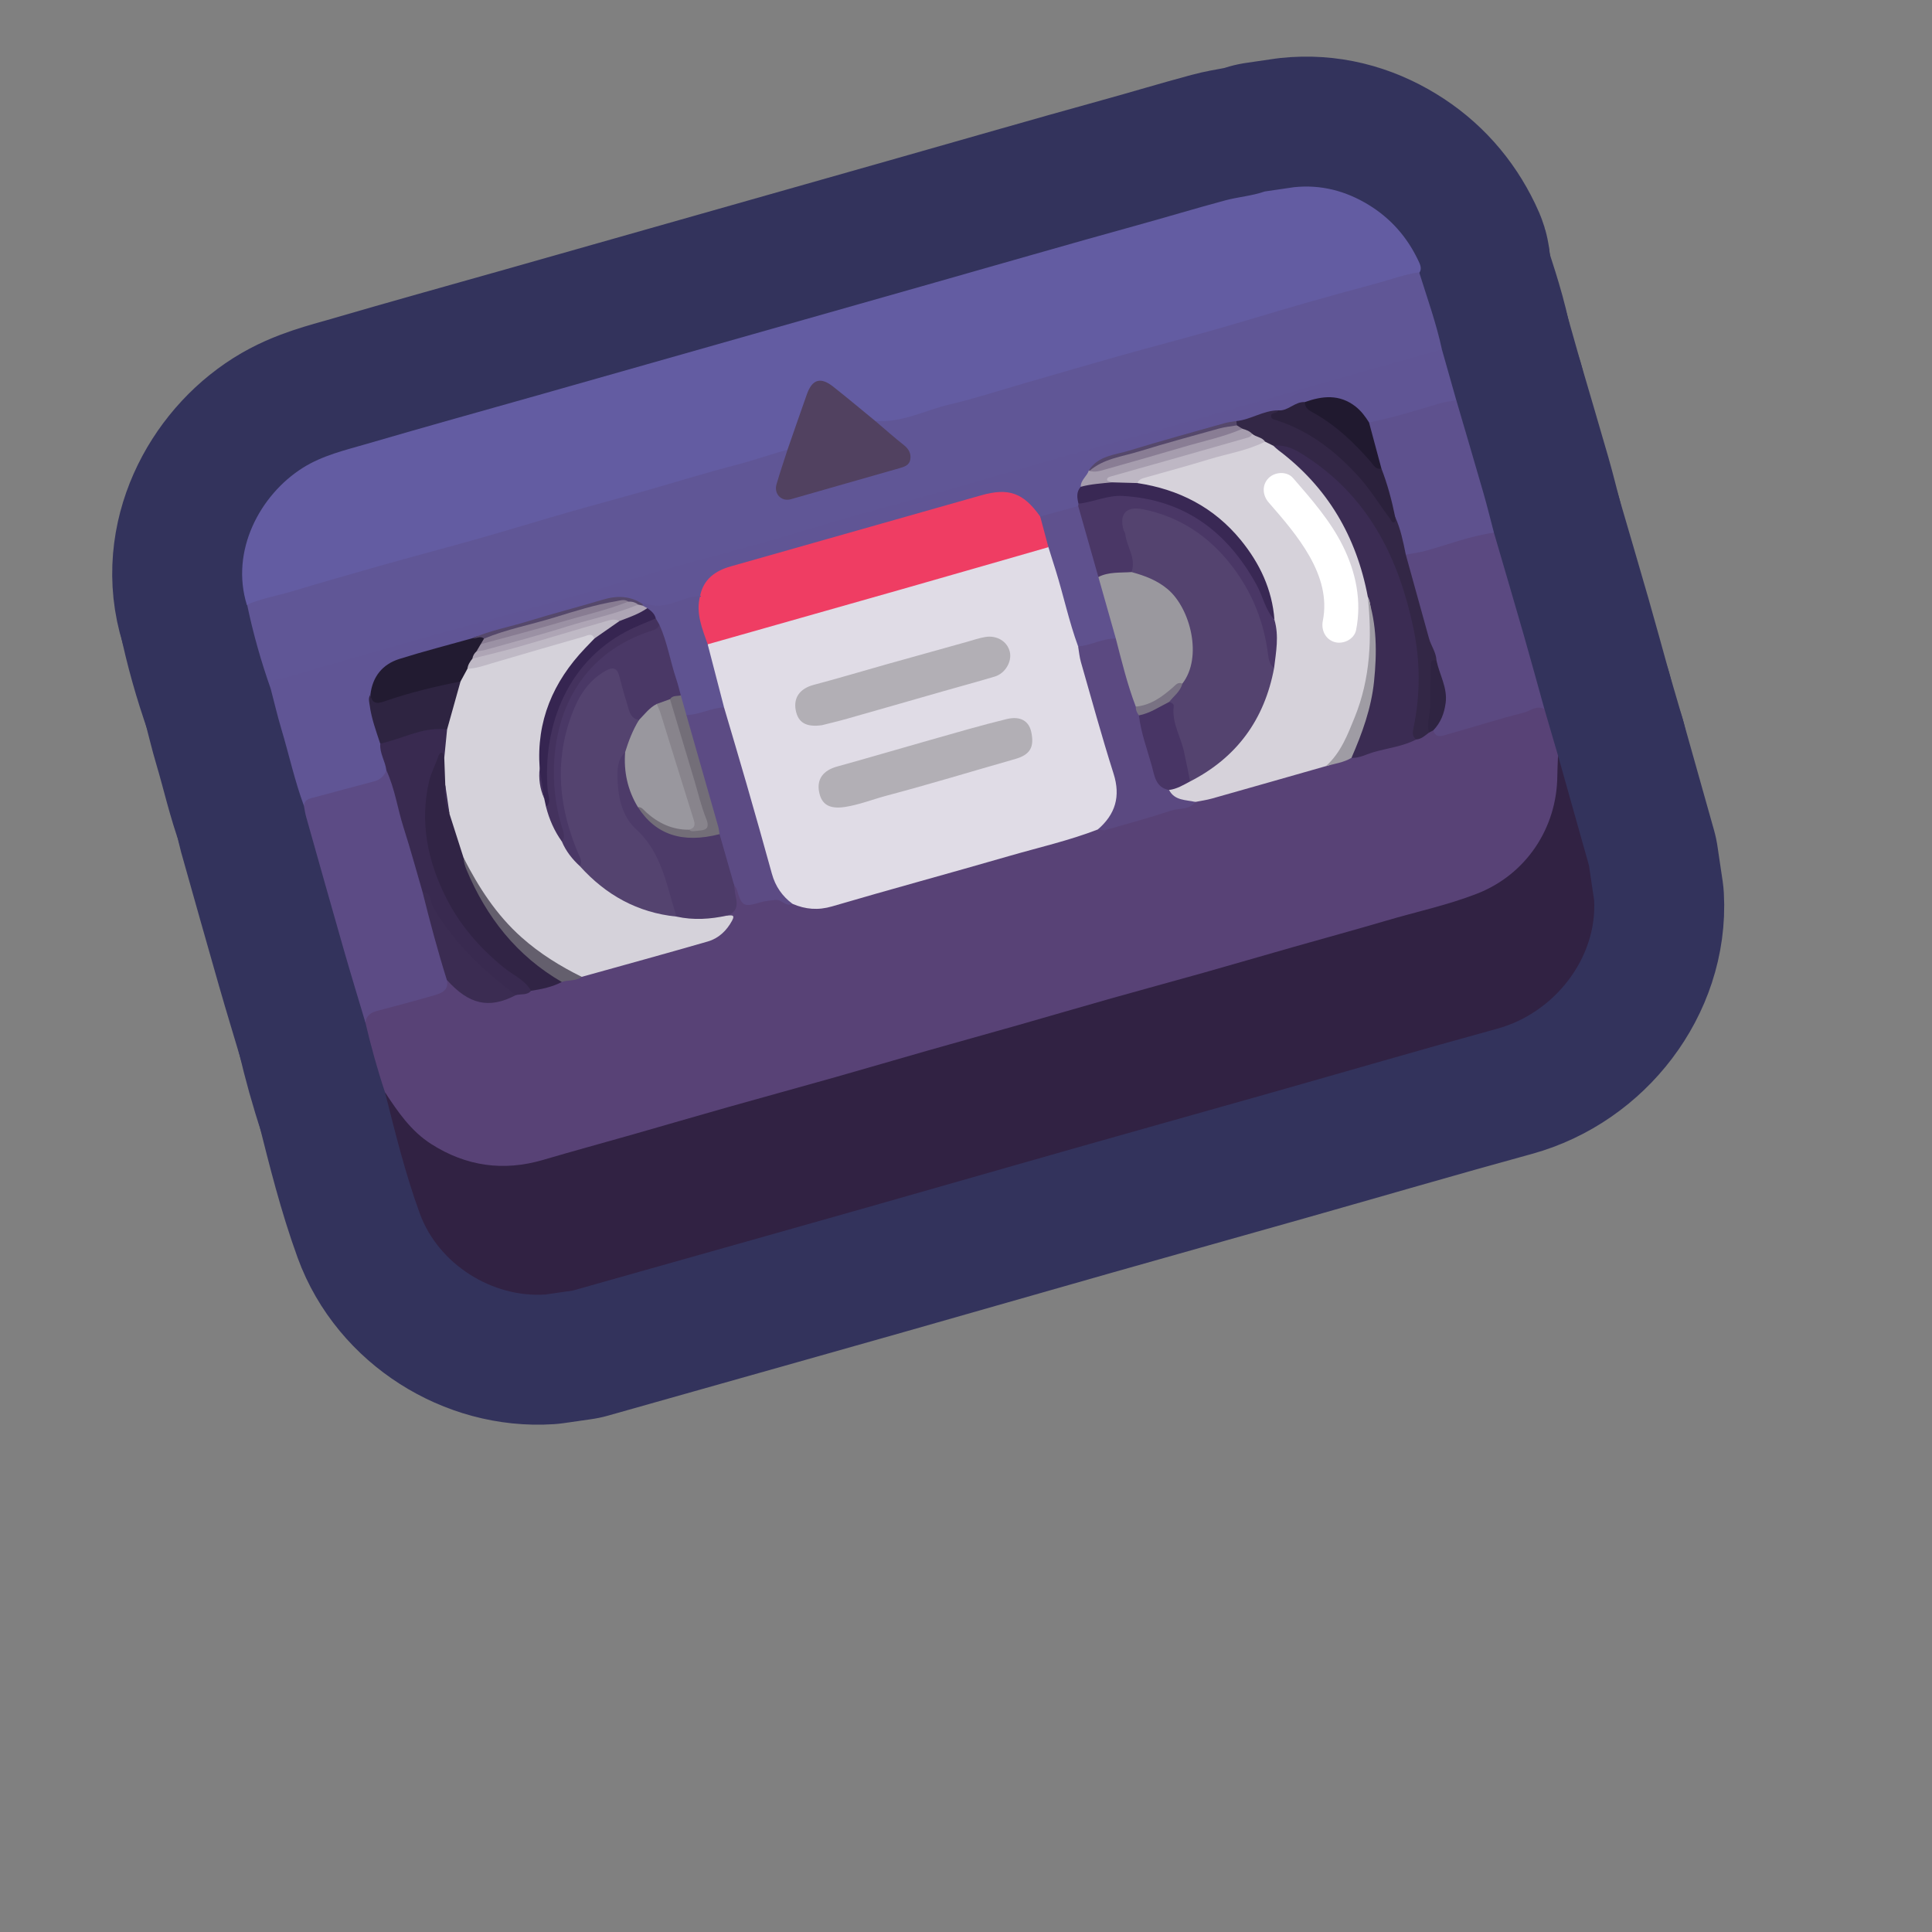 <?xml version="1.0" encoding="UTF-8"?>
<svg id="Pattern" xmlns="http://www.w3.org/2000/svg" width="280" height="280" xmlns:xlink="http://www.w3.org/1999/xlink" viewBox="0 0 280 280">
  <rect x="0" y="0" width="280" height="280" fill="#808080" stroke="none"/>
  <a xlink:href="https://www.notion.so/dmmnotes/episodes-7571d38f85a845d7a80f2c875956a86e?pvs=4">
    <g>
      <g>
        <path d="M183.295,27.751l4.24-.62c3.901-.411,7.488.526,10.809,2.553,3.179,1.94,5.548,4.621,7.155,7.971.324.676.737,1.409-.012,2.108-4.934,1.681-9.998,2.913-14.999,4.361-10.112,2.929-20.251,5.766-30.377,8.646-9.915,2.82-19.841,5.603-29.748,8.453-1.016.292-2.05.35-3.092.165-2.241-.571-3.611-2.415-5.262-3.786-3.337-2.77-3.91-2.7-5.261,1.391-.55,1.665-1.08,3.337-1.645,4.997-.233.683-.487,1.351-1.234,1.655-5.089,1.953-10.397,3.165-15.621,4.657-19.953,5.699-39.918,11.356-59.883,17.011-.836.237-1.678.544-2.58.385-2.453-7.866,1.915-15.991,8.081-19.885,2.891-1.826,6.154-2.567,9.366-3.505,8.429-2.461,16.89-4.811,25.338-7.2,10.191-2.882,20.376-5.788,30.565-8.677,8.342-2.365,16.681-4.741,25.024-7.102,10.242-2.899,20.464-5.872,30.725-8.705,4.23-1.168,8.432-2.439,12.67-3.579,1.896-.51,3.875-.644,5.738-1.293Z" fill="none" stroke="#33335c" stroke-linecap="round" stroke-linejoin="round" stroke-width="37.66"/>
        <path d="M205.678,39.469c1.159,3.709,2.477,7.37,3.296,11.179-.594.736-1.463.927-2.308,1.168-12.935,3.682-25.878,7.339-38.814,11.019-24.711,7.029-49.428,14.032-74.139,21.06-17.372,4.941-34.742,9.888-52.133,14.763-.866.243-1.6.703-2.346,1.163-1.409-3.988-2.557-8.05-3.42-12.192,2.106-.917,4.376-1.283,6.56-1.941,4.481-1.35,8.982-2.637,13.487-3.907,4.508-1.27,9.039-2.458,13.543-3.738,4.345-1.235,8.664-2.562,13.005-3.809,3.559-1.022,7.14-1.97,10.702-2.982,4.555-1.294,9.077-2.711,13.66-3.893,2.485-.641,4.889-1.519,7.362-2.178.523.51.15,1.024-.022,1.512-.345.98-.701,1.959-.978,2.959-.481,1.733.154,2.383,1.894,2.064,2.266-.417,4.422-1.23,6.636-1.83,2.582-.7,5.164-1.414,7.735-2.159.755-.219,1.722-.316,1.942-1.288.237-1.05-.646-1.51-1.286-2.097-1.139-1.045-2.661-1.729-3.214-3.339,3.835.316,7.201-1.541,10.781-2.383,3.756-.884,7.436-2.094,11.149-3.163,4.549-1.31,9.092-2.645,13.649-3.927,4.508-1.267,9.04-2.448,13.545-3.728,4.344-1.234,8.66-2.57,13.001-3.817,3.559-1.023,7.131-1.998,10.706-2.961,1.998-.538,3.941-1.287,6.009-1.554Z" fill="none" stroke="#33335c" stroke-linecap="round" stroke-linejoin="round" stroke-width="37.66"/>
        <path d="M126.837,61.001c1.375,1.167,2.722,2.371,4.138,3.487.725.571,1.102,1.239.948,2.117-.143.815-.823,1.039-1.555,1.246-5.25,1.481-10.485,3.011-15.734,4.497-1.39.393-2.503-.766-2.092-2.176.488-1.676,1.056-3.328,1.589-4.991.933-2.676,1.856-5.357,2.803-8.028.778-2.195,1.986-2.563,3.822-1.113,2.053,1.621,4.056,3.305,6.08,4.962Z" fill="none" stroke="#33335c" stroke-linecap="round" stroke-linejoin="round" stroke-width="37.66"/>
        <path d="M223.831,102.77c.655,2.241,1.311,4.481,1.966,6.722.805,3.916.176,7.632-1.573,11.188-2.759,5.607-7.391,8.774-13.297,10.419-12.638,3.52-25.241,7.164-37.866,10.729-15.106,4.266-30.204,8.56-45.304,12.848-13.886,3.944-27.775,7.88-41.659,11.834-3.689,1.051-7.317,2.355-11.16,2.829-7.131.88-14.785-2.928-18.276-9.103-.353-.625-.502-1.321-.863-1.931-1.116-3.336-2.047-6.725-2.852-10.148-.409-1.478.739-1.772,1.689-2.069,2.455-.768,4.93-1.478,7.421-2.121,1.123-.29,2.052-.738,2.537-1.851.413-.368.749-.075.975.203,2.59,3.196,5.833,2.607,9.151,1.607.748-.265,1.546-.362,2.278-.685,1.479-.387,2.964-.754,4.396-1.301.924-.37,1.959-.304,2.865-.744,5.372-1.549,10.752-3.071,16.141-4.558,1.482-.409,2.966-.869,4.118-1.965.542-.516,1.217-1.035.753-1.962,1.399-1.228.606-2.975,1.048-4.43.829-.179.834.551,1.01.991.491,1.229,1.255,1.742,2.544,1.164,1.729-.775,3.4-.169,5.084.201,2.447,1.021,4.815.46,7.226-.239,12.272-3.557,24.598-6.926,36.855-10.536,3.621-.519,7.029-1.847,10.534-2.805,1.243-.34,2.6-.372,3.687-1.204,6.22-1.743,12.425-3.538,18.662-5.221,1.379-.222,2.66-.784,3.994-1.164,2.965-.935,5.993-1.642,8.979-2.497.724-.278,1.386-.678,2.044-1.084.329-.164.665-.274,1.03-.113.746.415,1.48.199,2.23-.01,3.909-1.087,7.808-2.209,11.72-3.288.67-.185,1.388-.532,1.915.291Z" fill="none" stroke="#33335c" stroke-linecap="round" stroke-linejoin="round" stroke-width="37.66"/>
        <path d="M55.799,158.307c1.869,2.837,3.769,5.637,6.725,7.513,5.059,3.21,10.434,3.97,16.189,2.28,4.344-1.276,8.714-2.463,13.068-3.705,4.562-1.301,9.115-2.637,13.68-3.927,5.197-1.469,10.408-2.889,15.605-4.359,4.46-1.262,8.906-2.576,13.364-3.845,4.355-1.24,8.72-2.443,13.075-3.682,4.511-1.283,9.01-2.608,13.523-3.883,4.463-1.261,8.941-2.466,13.404-3.724,4.304-1.214,8.596-2.471,12.898-3.696,4.512-1.285,9.04-2.511,13.538-3.84,4.392-1.298,8.896-2.25,13.17-3.912,7.1-2.76,11.6-9.471,11.661-17.102.008-.977.065-1.954.099-2.932,1.495,5.31,2.991,10.62,4.486,15.93.249,1.677.498,3.354.747,5.03.465,8.328-5.682,16.34-14.025,18.629-11.046,3.03-22.042,6.244-33.063,9.366-9.334,2.644-18.676,5.258-28.009,7.908-10.07,2.859-20.13,5.755-30.2,8.615-10.07,2.86-20.148,5.694-30.222,8.539-4.166,1.177-8.332,2.354-12.497,3.53-1.322.19-2.645.38-3.967.57-7.666.518-15.527-4.361-18.22-11.775-2.074-5.709-3.543-11.629-5.028-17.528Z" fill="none" stroke="#33335c" stroke-linecap="round" stroke-linejoin="round" stroke-width="37.66"/>
        <path d="M39.233,99.82c-.174-1.704,1.394-1.381,2.167-1.612,7.149-2.136,14.332-4.157,21.516-6.175,6.084-1.708,12.191-3.336,18.272-5.058,5.187-1.469,10.342-3.053,15.527-4.527,4.507-1.281,9.048-2.445,13.556-3.723,4.296-1.218,8.56-2.547,12.855-3.769,4.506-1.283,9.04-2.472,13.547-3.751,5.187-1.472,10.354-3.012,15.538-4.494,3.615-1.033,7.245-2.011,10.865-3.025,3.515-.984,7.028-1.978,10.539-2.976,3.719-1.058,7.435-2.125,11.152-3.191,4.502-1.291,9-2.594,13.505-3.875,3.563-1.013,7.134-1.999,10.701-2.997.695,2.451,1.389,4.902,2.084,7.353-1.294,1.035-2.933,1.132-4.433,1.557-2.571.729-5.08,1.739-7.782,1.948-.527-.038-.898-.342-1.207-.739-2.145-2.767-4.849-3.462-8.089-2.195-.15.059-.317.072-.476.107-1.303.332-2.434,1.2-3.831,1.239-2.093.1-3.891,1.347-5.961,1.532-3.872.882-7.651,2.102-11.476,3.155-1.94.534-3.858,1.161-5.808,1.644-1.365.338-2.568.869-3.601,1.801-.61.849-1.207,1.706-1.52,2.723-.408.756-.206,1.606-.367,2.403-.062.175-.167.315-.314.427-1.694.786-3.46,1.306-5.325,1.475-.638-.155-.976-.673-1.36-1.134-1.425-1.709-3.247-2.372-5.426-1.999-3.197.547-6.245,1.66-9.364,2.507-9.571,2.6-19.049,5.527-28.639,8.059-2.158.57-3.457,1.995-4.369,3.905-2.819,1.048-5.583,2.485-8.736,1.296-2.173-.903-4.288-.783-6.549-.083-5.894,1.824-11.863,3.404-17.775,5.17-3.131,1.155-6.388,1.899-9.6,2.765-2.846.767-4.372,2.494-4.99,5.233-.272,1.848.524,3.502.945,5.222.141.578.403,1.121.506,1.712.11,1.324.832,2.526.786,3.882-.296,1.388-1.362,1.833-2.571,2.191-3.236.959-6.572,1.598-9.682,2.97-1.336-3.63-2.158-7.412-3.264-11.109-.577-1.929-1.034-3.894-1.545-5.843Z" fill="none" stroke="#33335c" stroke-linecap="round" stroke-linejoin="round" stroke-width="37.66"/>
        <path d="M44.043,116.772c.118-1.011.991-1.066,1.687-1.258,2.833-.784,5.683-1.509,8.519-2.281.837-.228,1.445-.764,1.744-1.605,1.061.208,1.05,1.195,1.23,1.907,1.19,4.706,2.739,9.31,3.925,14.015.134.53.341,1.036.467,1.568.948,3.629,2.056,7.215,2.986,10.849.17.663.573,1.328.157,2.043.345,1.489-.733,1.919-1.781,2.224-2.748.801-5.517,1.531-8.285,2.261-.91.24-1.58.671-1.745,1.663-1.028-3.453-2.084-6.898-3.077-10.36-1.855-6.467-3.676-12.944-5.502-19.42-.148-.524-.219-1.07-.326-1.606Z" fill="none" stroke="#33335c" stroke-linecap="round" stroke-linejoin="round" stroke-width="37.66"/>
        <path d="M223.831,102.77c-1.106-.615-2.02.255-2.962.497-3.731.956-7.408,2.122-11.116,3.172-.748.212-1.651.621-2.031-.589,1.966-3.34,1.372-6.694.059-10.053-.079-.203.02.053-.035-.161-1.554-4.358-2.614-8.862-3.946-13.284-.196-.652-.527-1.34-.163-2.058,3.25-1.306,6.697-1.957,10.018-3.029.929-.3,1.891-.627,2.856-.069,1.444,4.947,2.904,9.889,4.326,14.843,1.024,3.569,1.997,7.153,2.993,10.731Z" fill="none" stroke="#33335c" stroke-linecap="round" stroke-linejoin="round" stroke-width="37.66"/>
        <path d="M216.512,77.197c-3.404.474-6.605,1.722-9.893,2.629-.957.264-1.918.378-2.879.555-1.103-1.036-.926-2.555-1.421-3.821-.191-.488-.183-1.052-.446-1.532-.699-2.356-1.28-4.747-2.071-7.077-.79-1.686-.893-3.562-1.469-5.308-.153-.464-.187-.959.079-1.418,3.474-.687,6.847-1.745,10.233-2.76.781-.234,1.608-.314,2.413-.465,1.318,4.5,2.651,8.995,3.947,13.502.543,1.887,1.008,3.796,1.508,5.695Z" fill="none" stroke="#33335c" stroke-linecap="round" stroke-linejoin="round" stroke-width="37.66"/>
        <path d="M159.107,120.212c-4.197,1.626-8.587,2.612-12.896,3.861-8.525,2.471-17.095,4.786-25.611,7.286-2.038.598-3.867.437-5.736-.363-1.704-.404-2.502-1.695-3.01-3.194-1.285-3.789-2.243-7.676-3.365-11.515-1.337-4.573-2.651-9.152-3.942-13.739-.549-2.348-1.335-4.629-1.945-6.959-.181-.692-.407-1.37-.158-2.091.702-1.1,1.934-1.184,3.011-1.482,7.023-1.94,14.01-4.007,21.031-5.947,8.025-2.218,15.983-4.675,24.04-6.779.423-.11.843-.25,1.292-.198,1.224.522,1.2,1.761,1.485,2.76,1.112,3.897,2.15,7.815,3.305,11.7,1.736,6.5,3.659,12.948,5.457,19.431.823,2.968-.448,6.066-2.959,7.227Z" fill="none" stroke="#33335c" stroke-linecap="round" stroke-linejoin="round" stroke-width="37.66"/>
        <path d="M192.159,111.034c-5.505,1.569-11.008,3.145-16.517,4.698-.785.221-1.601.329-2.403.49-2.066.412-3.597-.292-4.002-1.839.872-.713,1.995-.914,2.957-1.441,6.823-3.42,10.785-8.941,12.062-16.432.211-2.149.584-4.295.033-6.446-.725-9.203-8.042-17.273-17.628-19.279-.702-.147-1.583-.024-1.936-.937.349-1.065,1.336-1.231,2.203-1.468,5.367-1.462,10.726-2.949,16.058-4.535.677-.11,1.275.115,1.848.441,7.536,5.578,12.11,13.003,13.83,22.206.913,7.948-.11,15.525-4.301,22.499-.54.898-1.058,1.805-2.204,2.042Z" fill="none" stroke="#33335c" stroke-linecap="round" stroke-linejoin="round" stroke-width="37.66"/>
        <path d="M105.375,132.688c.48.016,1.26-.253.721.744-.786,1.454-1.948,2.562-3.516,3.015-6.076,1.756-12.177,3.425-18.269,5.126-2.084-.142-3.65-1.442-5.257-2.518-4.925-3.296-8.703-7.641-11.313-12.979-.313-.64-.646-1.27-.999-1.891-.799-2.049-1.645-4.081-2.001-6.271-.176-1.334-.373-2.664-.588-3.992-.207-1.306-.441-2.611-.161-3.936.254-1.368.145-2.779.458-4.142.496-2.457.964-4.922,1.993-7.234.381-.798.585-1.731,1.564-2.081,5.357-1.432,10.668-3.025,16.001-4.541.759-.216,1.572-.69,2.252.189.16,1.052-.665,1.566-1.253,2.168-3.912,4.005-6.039,8.796-6.47,14.367-.073.936.063,1.861.005,2.791-.042,1.383.141,2.732.613,4.036.164.398.248.818.339,1.236.425,1.776,1.355,3.331,2.178,4.93.761,1.284,1.615,2.502,2.631,3.6,3.866,3.999,8.428,6.646,14.048,7.248,1.811.155,3.617.246,5.426-.02.537-.079,1.093-.188,1.597.154Z" fill="none" stroke="#33335c" stroke-linecap="round" stroke-linejoin="round" stroke-width="37.66"/>
        <path d="M198.237,86.507c-1.64-8.722-5.824-15.892-12.963-21.262-.259-.195-.489-.428-.732-.644.857-.931,1.758-.318,2.559.023,4.194,1.786,7.507,4.688,10.244,8.288,4.696,6.176,7.408,13.159,8.362,20.827.421,3.383.475,6.785-.135,10.162-.196,1.085-.285,2.173-.325,3.27-1.952,1.014-4.145,1.243-6.22,1.85-1.036.303-2.028.874-3.163.814-.384-.694.05-1.269.297-1.853,2.46-5.814,3.303-11.853,2.548-18.116-.135-1.123.091-2.297-.472-3.36Z" fill="none" stroke="#33335c" stroke-linecap="round" stroke-linejoin="round" stroke-width="37.66"/>
        <path d="M169.429,114.488c.816,1.573,2.425,1.407,3.809,1.735-.859,1.207-2.303.86-3.459,1.242-3.147,1.04-6.349,1.914-9.539,2.818-.344.097-.754-.041-1.134-.07,2.542-2.195,3.33-4.785,2.28-8.091-1.7-5.353-3.184-10.775-4.733-16.175-.211-.734-.273-1.511-.404-2.268,1.777-.94,3.566-1.829,5.677-1.212,1.335,3.128,1.805,6.529,3.038,9.69.1.543.341,1.043.504,1.566.498,2.403,1.281,4.732,1.883,7.109.354,1.396,1.107,2.595,2.078,3.656Z" fill="none" stroke="#33335c" stroke-linecap="round" stroke-linejoin="round" stroke-width="37.66"/>
        <path d="M104.931,102.51c1.096,3.722,2.21,7.439,3.283,11.168,1.24,4.311,2.465,8.626,3.654,12.951.5,1.82,1.494,3.257,2.997,4.368-.976.485-1.571-.663-2.439-.575-.758.077-1.534.143-2.258.362-2.36.716-2.695.55-3.373-1.845-.069-.243-.267-.449-.405-.672-1.179-1.378-1.215-3.19-1.793-4.794-.29-.805-.471-1.66-.723-2.486-1.436-5.181-3.048-10.313-4.371-15.525-.159-.627-.464-1.255-.109-1.916,1.787-.658,3.506-1.682,5.537-1.037Z" fill="none" stroke="#33335c" stroke-linecap="round" stroke-linejoin="round" stroke-width="37.66"/>
        <path d="M64.795,105.722c-.136,1.369-.272,2.737-.407,4.106-.697-.183-.653.441-.797.784-2.049,4.864-1.925,9.785-.396,14.755,1.886,6.131,5.559,10.978,10.58,14.87.822.637,1.693,1.213,2.486,1.886.435.369,1.05.703.706,1.468-.605.711-1.503.407-2.244.646-1.137.067-1.681-.906-2.407-1.473-3.909-3.05-7.263-6.614-9.786-10.921-.497-.848-.54-1.912-1.305-2.619-.898-3.072-1.734-6.164-2.713-9.21-.893-2.78-1.275-5.712-2.519-8.384-.152-1.313-.99-2.468-.881-3.841,2.588-1.664,5.472-2.345,8.497-2.534.433-.027.866.124,1.187.469Z" fill="none" stroke="#33335c" stroke-linecap="round" stroke-linejoin="round" stroke-width="37.66"/>
        <path d="M76.966,143.59c-.91-1.594-2.607-2.274-3.946-3.364-3.484-2.834-6.382-6.151-8.394-10.173-2.658-5.313-3.801-10.867-2.445-16.79.298-1.301.946-2.446,1.357-3.692.079-.239.279-.58.556-.463.169.072.201.468.295.718.048,1.312.096,2.624.144,3.935.052,1.427.253,2.831.619,4.212.676,2.114,1.353,4.227,2.029,6.341,2.799,6.927,6.921,12.818,13.284,16.953.41.266.859.498.959,1.049-1.399.727-2.915,1.045-4.456,1.273Z" fill="none" stroke="#33335c" stroke-linecap="round" stroke-linejoin="round" stroke-width="37.66"/>
        <path d="M205.246,107.171c-.665-.487-.499-1.145-.366-1.794.981-4.782.96-9.594-.037-14.337-2.076-9.873-6.257-18.552-14.895-24.431-1.592-1.084-3.266-2.259-5.407-2.008-.398-.198-.796-.396-1.194-.594-.744-.041-1.341-.455-1.973-.779-.457-.331-.93-.635-1.456-.85-.328-.181-.632-.391-.826-.725-.085-.226-.084-.44.092-.627,2.105-.209,3.919-1.553,6.076-1.554.124.418-.497.949.398,1.266,6.931,2.449,11.657,7.477,15.594,13.426.194.293.168,1.111.95.764.792,1.739,1.163,3.597,1.537,5.454,1.121,4.045,2.243,8.09,3.363,12.135.302,1.092,1.043,2.035,1.085,3.215-.681,1.045-.305,2.211-.356,3.321-.109,2.391-.005,4.8-.735,7.125-.567.423-1.086.935-1.849.994Z" fill="none" stroke="#33335c" stroke-linecap="round" stroke-linejoin="round" stroke-width="37.66"/>
        <path d="M104.282,120.892c.703,2.459,1.405,4.918,2.108,7.376.082.586.114,1.184.254,1.756.308,1.255.075,2.214-1.269,2.664-2.433.534-4.875.696-7.331.153-1.083-.865-1.259-2.194-1.518-3.383-.73-3.344-2.078-6.252-4.506-8.772-2.395-2.485-3.162-5.698-2.891-9.134.07-.886.339-1.72.767-2.498.207-.376.469-.641.861-.172.44,1.148.173,2.378.425,3.557.312,1.46.805,2.834,1.548,4.121,2.146,3.551,6.11,5.251,10.13,4.32.485-.112.95-.28,1.423.01Z" fill="none" stroke="#33335c" stroke-linecap="round" stroke-linejoin="round" stroke-width="37.66"/>
        <path d="M61.224,129.223c1.455.167,1.11,1.589,1.605,2.4,2.613,4.279,5.944,7.884,9.872,10.966.684.536,1.348,1.098,2.021,1.648-3.857,2.01-6.747,1.364-9.965-2.226-1.327-4.222-2.464-8.495-3.533-12.788Z" fill="none" stroke="#33335c" stroke-linecap="round" stroke-linejoin="round" stroke-width="37.66"/>
        <path d="M198.237,86.507c1.323,4.01,1.326,8.12.9,12.256-.401,3.892-1.721,7.518-3.274,11.073-1.143.684-2.455.846-3.705,1.199,2.153-1.917,3.144-4.535,4.181-7.095,2.277-5.62,2.514-11.486,1.897-17.433Z" fill="none" stroke="#33335c" stroke-linecap="round" stroke-linejoin="round" stroke-width="37.66"/>
        <path d="M81.423,142.317c-6.535-3.785-10.929-9.383-13.815-16.27-.237-.566-.397-1.127-.428-1.732,2.189,4.291,4.763,8.288,8.407,11.532,2.634,2.345,5.582,4.175,8.724,5.726-.854.671-1.951.397-2.888.743Z" fill="none" stroke="#33335c" stroke-linecap="round" stroke-linejoin="round" stroke-width="37.66"/>
        <path d="M207.096,106.177c-.388-1.416.245-2.784.194-4.195-.063-1.775.053-3.556.068-5.334.005-.585-.066-1.168.829-.917.429,2.058,1.628,3.94,1.325,6.171-.205,1.511-.72,2.846-1.79,3.948-.209.109-.417.218-.626.327Z" fill="none" stroke="#33335c" stroke-linecap="round" stroke-linejoin="round" stroke-width="37.66"/>
        <path d="M151.945,79.301c-7.043,2.022-14.083,4.056-21.13,6.064-9.415,2.682-18.835,5.344-28.253,8.015-1.599-1.379-2.193-5.185-1.098-7.025.499-2.435,2.214-3.636,4.427-4.266,12.097-3.443,24.202-6.861,36.3-10.301,3.981-1.132,6.116-.385,8.564,3.073,1.151,1.278,1.607,2.742,1.189,4.44Z" fill="none" stroke="#33335c" stroke-linecap="round" stroke-linejoin="round" stroke-width="37.66"/>
        <path d="M184.706,89.842c.676,2.331.227,4.654-.055,6.977-1.36-.231-1.202-1.41-1.343-2.304-.702-4.467-2.294-8.552-5.065-12.145-3.037-3.939-6.862-6.717-11.757-7.895-.479-.115-.96-.225-1.458-.224-1.683.004-2.196.62-1.741,2.267.379,1.371.778,2.739,1.131,4.116.22.858.595,1.841-.408,2.549-1.644.307-3.289.612-4.976.46-1.396-2.349-1.677-5.067-2.492-7.608-.275-.857-.787-1.736-.279-2.694.013-.115.025-.23.038-.345,3.082-1.711,6.409-1.933,9.73-1.189,9.283,2.081,15.093,8.015,18.17,16.843.143.41.206.851.506,1.193Z" fill="none" stroke="#33335c" stroke-linecap="round" stroke-linejoin="round" stroke-width="37.66"/>
        <path d="M156.262,73.34c.974,3.426,1.949,6.853,2.923,10.279.414.3.686.705.843,1.185.732,2.24,1.374,4.505,1.849,6.814.067.324.097.654-.165.925-1.911-.052-3.588,1.019-5.463,1.135-1.317-3.584-2.1-7.326-3.231-10.965-.354-1.139-.716-2.275-1.074-3.412-.396-1.48-.792-2.96-1.189-4.44,1.835-.507,3.671-1.014,5.506-1.521Z" fill="none" stroke="#33335c" stroke-linecap="round" stroke-linejoin="round" stroke-width="37.66"/>
        <path d="M101.464,86.355c-.664,2.503.309,4.75,1.098,7.025.789,3.043,1.579,6.086,2.369,9.129-1.876.09-3.566,1.089-5.454,1.12-.914-.694-1.021-1.753-1.251-2.757-.97-3.297-1.884-6.61-2.852-9.906-.193-.354-.368-.72-.559-1.075-.26-.53-.605-.992-1.084-1.348-.287-.214-.606-.402-.681-.797.04-.06.08-.119.119-.179.093-.058.216-.188.274-.164,2.286.963,4.309-.153,6.4-.778.521-.156,1.08-.184,1.621-.271Z" fill="none" stroke="#33335c" stroke-linecap="round" stroke-linejoin="round" stroke-width="37.66"/>
        <path d="M67.741,96.924c-.333.613-.666,1.227-.999,1.84-.758.721-1.775.849-2.711,1.073-2.71.649-5.391,1.386-8.058,2.19-1.638.494-2.143.132-2.289-1.371.311-2.607,1.752-4.387,4.201-5.158,3.501-1.102,7.061-2.013,10.596-3.006.524-.292,1.074-.389,1.659-.225.266.424-.027.746-.197,1.091-.226.37-.395.773-.615,1.147-.228.347-.408.72-.575,1.1-.27.491-.577.954-1.012,1.317Z" fill="none" stroke="#33335c" stroke-linecap="round" stroke-linejoin="round" stroke-width="37.66"/>
        <path d="M53.684,100.657c.265,1.674,1.35,1.221,2.35.88,3.5-1.195,7.085-2.057,10.708-2.773-.649,2.319-1.298,4.638-1.947,6.957-3.015-.403-5.671.946-8.444,1.728-.412.116-.827.225-1.24.337-.599-1.82-1.269-3.621-1.526-5.534-.072-.534-.261-1.084.099-1.595Z" fill="none" stroke="#33335c" stroke-linecap="round" stroke-linejoin="round" stroke-width="37.66"/>
        <path d="M184.706,89.842c-1.327-1.446-1.669-3.396-2.583-5.06-4.229-7.693-10.399-12.373-19.389-12.905-2.255-.133-4.263.908-6.434,1.119-.204-.856-.337-1.703.325-2.444,1.275-1.254,2.941-.817,4.457-1.031,1.284-.05,2.609-.416,3.768.491,6.004.91,11.089,3.509,14.968,8.253,2.756,3.372,4.556,7.171,4.889,11.578Z" fill="none" stroke="#33335c" stroke-linecap="round" stroke-linejoin="round" stroke-width="37.66"/>
        <path d="M202.202,74.927c.007.217.11.524.004.636-.397.422-.523-.084-.678-.288-1.548-2.044-2.862-4.251-4.597-6.171-3.313-3.665-7.089-6.606-11.837-8.169-.35-.115-.854-.156-.873-.613-.027-.652.89-.312,1.039-.85,1.444.128,2.403-1.293,3.837-1.199,2.314,1.915,4.993,3.344,7.145,5.489,1.356,1.352,2.484,2.917,3.964,4.146.886,2.277,1.505,4.629,1.995,7.018Z" fill="none" stroke="#33335c" stroke-linecap="round" stroke-linejoin="round" stroke-width="37.66"/>
        <path d="M200.207,67.909c-.847.193-1.152-.53-1.554-.99-2.489-2.854-5.203-5.43-8.57-7.243-.542-.292-.985-.705-.985-1.402,2.548-.908,5.031-1.18,7.355.638.822.643,1.417,1.449,1.959,2.314.598,2.228,1.197,4.456,1.795,6.684Z" fill="none" stroke="#33335c" stroke-linecap="round" stroke-linejoin="round" stroke-width="37.66"/>
        <path d="M161.14,69.905c-1.513.157-3.037.243-4.515.646-.007-.998.927-1.53,1.188-2.395.092-.025.184-.05.275-.076,6.586-1.846,13.178-3.671,19.736-5.614.727-.215,1.459-.494,2.248-.321.521.142,1.02.325,1.404.73.035,1.3-1.129,1.194-1.835,1.388-3.596.988-7.155,2.103-10.762,3.05-2.387.627-4.744,1.362-7.123,2.019-.306.084-.687.086-.617.574Z" fill="none" stroke="#33335c" stroke-linecap="round" stroke-linejoin="round" stroke-width="37.66"/>
        <path d="M70.146,92.557c-.537-.484-1.113.038-1.664-.063,2.595-1.14,5.389-1.639,8.079-2.471,3.587-1.11,7.229-2.044,10.826-3.121,2.05-.614,3.969-.565,5.781.666-.022.068-.031.138-.028.21-.23.128-.476.15-.732.115-.581-.132-1.15-.317-1.745-.392-3.849.265-7.429,1.648-11.083,2.694-2.773.794-5.577,1.484-8.322,2.378-.355.116-.746.198-1.113-.015Z" fill="none" stroke="#33335c" stroke-linecap="round" stroke-linejoin="round" stroke-width="37.66"/>
        <path d="M179.185,61.026c.024.208.048.415.072.623-.559.752-1.463.66-2.228.88-4.883,1.404-9.75,2.866-14.67,4.136-1.541.398-2.911,1.24-4.464,1.581,0,0-.081-.091-.082-.091,1.368-2.127,3.769-2.218,5.843-2.854,4.614-1.416,9.274-2.686,13.919-3.998.521-.147,1.072-.187,1.609-.277Z" fill="none" stroke="#33335c" stroke-linecap="round" stroke-linejoin="round" stroke-width="37.66"/>
        <path d="M119.138,105.098c-2.334.333-3.484-.394-3.817-2.186-.346-1.861.667-3.146,2.612-3.659,3.58-.944,7.127-2.013,10.691-3.017,3.826-1.077,7.657-2.141,11.487-3.207.892-.248,1.774-.559,2.683-.71,1.711-.284,3.204.66,3.555,2.148.333,1.414-.661,3.13-2.178,3.585-2.503.752-5.029,1.43-7.543,2.148-4.607,1.316-9.209,2.646-13.819,3.952-1.311.372-2.64.681-3.672.945Z" fill="none" stroke="#33335c" stroke-linecap="round" stroke-linejoin="round" stroke-width="37.66"/>
        <path d="M122.41,116.959c-2.212.315-3.35-.358-3.701-2.199-.355-1.866.618-3.12,2.61-3.668,4.518-1.243,9.01-2.583,13.52-3.857,3.673-1.037,7.336-2.117,11.042-3.019,2.016-.491,3.237.286,3.577,1.868.479,2.231-.196,3.31-2.336,3.92-6.185,1.762-12.338,3.64-18.553,5.288-2.054.545-4.045,1.346-6.158,1.668Z" fill="none" stroke="#33335c" stroke-linecap="round" stroke-linejoin="round" stroke-width="37.66"/>
        <path d="M163.988,82.908c.722-1.998-.704-3.646-.902-5.494-.022-.207-.187-.395-.248-.603-.669-2.3.378-3.494,2.769-3.015,5.369,1.075,9.634,3.931,12.952,8.25,2.931,3.816,4.642,8.129,5.23,12.894.089.725.246,1.404.863,1.88-1.393,7.454-5.403,12.97-12.178,16.436-.913-.875-.728-2.121-1.035-3.191-.762-2.653-1.694-5.268-2.069-8.021-.076-1.419,1.389-2.012,1.723-3.214,3.264-4.859.393-13.645-5.964-15.154-.448-.106-1.011-.143-1.14-.767Z" fill="none" stroke="#33335c" stroke-linecap="round" stroke-linejoin="round" stroke-width="37.66"/>
        <path d="M169.444,101.728c.324.103.709.273.663.624-.319,2.439,1.078,4.496,1.524,6.766.27,1.372.602,2.748.842,4.137-.973.514-1.916,1.1-3.044,1.233-1.953-.317-2.127-2.136-2.487-3.442-.671-2.437-1.588-4.829-1.88-7.368,1.334-.934,2.662-1.881,4.382-1.95Z" fill="none" stroke="#33335c" stroke-linecap="round" stroke-linejoin="round" stroke-width="37.66"/>
        <path d="M161.14,69.905c-.241-.105-.665-.178-.69-.322-.07-.4.378-.483.64-.559,2.564-.744,5.139-1.448,7.707-2.176,4.035-1.144,8.068-2.298,12.102-3.446.283-.081.48-.248.578-.528.56.484,1.422.467,1.871,1.133-2.555,1.29-5.381,1.727-8.082,2.55-3.124.952-6.277,1.811-9.421,2.696-.448.126-.827.289-.995.757l-3.71-.106Z" fill="none" stroke="#33335c" stroke-linecap="round" stroke-linejoin="round" stroke-width="37.66"/>
        <path d="M90.601,109.006c-1.121,1.063-1.144,2.493-1.106,3.845.078,2.731.668,5.482,2.708,7.346,3.146,2.875,4.111,6.659,5.186,10.468.206.729.436,1.451.655,2.176-5.641-.571-10.242-3.134-14-7.31-1.351-3.462-2.748-6.904-3.082-10.667-.448-5.038.37-9.808,2.812-14.27.727-1.327,1.773-2.37,2.964-3.25,1.926-1.422,3.066-1.019,3.692,1.278.273,1.003.593,1.994.84,3.003.227.925.634,1.743,1.266,2.452-.02,1.886-.796,3.479-1.934,4.929Z" fill="none" stroke="#33335c" stroke-linecap="round" stroke-linejoin="round" stroke-width="37.66"/>
        <path d="M92.61,104.34c-1.317-.215-1.415-1.366-1.718-2.313-.43-1.343-.797-2.707-1.15-4.072-.305-1.179-.955-1.302-1.933-.759-2.586,1.434-3.991,3.772-4.976,6.436-2.525,6.824-1.813,13.495.972,20.061.256.604.646,1.163.24,1.841-1.111-1.018-2.03-2.176-2.615-3.578-.397-2.205-1.117-4.332-1.399-6.574-.746-5.932.32-11.463,3.475-16.537,1.779-2.861,4.386-4.881,7.332-6.431,1.496-.787,3.093-1.395,4.718-1.899,1.152,2.534,1.574,5.296,2.454,7.915.259.771.442,1.567.661,2.352-.378.46-.958.55-1.454.793-.569.246-1.125.523-1.705.744-1.18.368-1.675,1.72-2.9,2.022Z" fill="none" stroke="#33335c" stroke-linecap="round" stroke-linejoin="round" stroke-width="37.66"/>
        <path d="M93.817,88.133c.536.392,1.063.793,1.224,1.493-.343.729-1.079.888-1.722,1.167-8.811,3.81-13.747,11.508-13.586,21.151.019,1.151.035,2.295.162,3.442.069.624.189,1.375-.761,1.54-.09-.412-.18-.824-.27-1.236-.45-1.417-.639-2.873-.654-4.355-.495-6.814,1.941-12.518,6.584-17.386.45-.471.902-.94,1.354-1.409.894-1.32,2.236-2.08,3.568-2.853,1.314-.657,2.617-1.347,4.102-1.553Z" fill="none" stroke="#33335c" stroke-linecap="round" stroke-linejoin="round" stroke-width="37.66"/>
        <path d="M79.133,116.926c.822-.689.316-1.535.249-2.311-.814-9.481,2.937-19.19,12.345-23.573,1.088-.507,2.208-.945,3.313-1.415.171.296.342.592.513.888-.159.535-.557.717-1.07.879-9.632,3.039-14.143,11.095-14.207,20.307-.019,2.807.329,5.537,1.178,8.218.198.626.521,1.368-.026,2.035-1.096-1.525-1.831-3.215-2.295-5.028Z" fill="none" stroke="#33335c" stroke-linecap="round" stroke-linejoin="round" stroke-width="37.66"/>
        <path d="M89.765,90.015c-1.206.841-2.412,1.683-3.619,2.524-.353-.875-.98-.444-1.513-.291-4.42,1.272-8.839,2.546-13.249,3.85-1.2.355-2.374.79-3.643.825.07-.572.371-1.031.721-1.466,1.509-1.118,3.368-1.28,5.087-1.777,4.466-1.292,8.925-2.614,13.401-3.871.92-.258,1.957-.89,2.816.206Z" fill="none" stroke="#33335c" stroke-linecap="round" stroke-linejoin="round" stroke-width="37.66"/>
        <path d="M78.209,111.335c.218,1.452.436,2.903.654,4.355-.623-1.391-.82-2.845-.654-4.355Z" fill="none" stroke="#33335c" stroke-linecap="round" stroke-linejoin="round" stroke-width="37.66"/>
        <path d="M65.151,117.975c-.625-1.343-.829-2.747-.619-4.212.206,1.404.412,2.808.619,4.212Z" fill="none" stroke="#33335c" stroke-linecap="round" stroke-linejoin="round" stroke-width="37.66"/>
        <path d="M163.988,82.908c1.896.515,3.688,1.175,5.246,2.486,3.285,2.765,5.107,9.863,2.121,13.682-1.205.857-2.222,1.982-3.556,2.643-.985.488-1.934,1.373-3.191.693-1.226-3.213-2.033-6.548-2.894-9.867-.843-2.975-1.686-5.949-2.528-8.924,1.522-.772,3.185-.589,4.803-.712Z" fill="none" stroke="#33335c" stroke-linecap="round" stroke-linejoin="round" stroke-width="37.66"/>
        <path d="M164.608,102.411c2.173-.206,3.833-1.431,5.389-2.802.426-.375.721-.813,1.359-.534-.28,1.141-1.237,1.795-1.911,2.653-1.433.712-2.767,1.646-4.381,1.95-.295-.371-.472-.785-.455-1.268Z" fill="none" stroke="#33335c" stroke-linecap="round" stroke-linejoin="round" stroke-width="37.66"/>
        <path d="M97.103,101.328c.382-.583,1.028-.41,1.565-.547.269.95.539,1.899.808,2.848,1.536,5.377,3.075,10.754,4.603,16.134.104.366.137.752.202,1.129-5.374,1.381-9.265.09-11.838-3.927.628-.464,1.033.026,1.412.382,1.76,1.652,3.873,2.432,6.246,2.602,1.895-.113,2.012-.279,1.499-2.022-1.417-4.815-2.924-9.603-4.388-14.404-.219-.72-.597-1.438-.11-2.196Z" fill="none" stroke="#33335c" stroke-linecap="round" stroke-linejoin="round" stroke-width="37.66"/>
        <path d="M157.896,68.246c2.037-1.773,4.675-2.055,7.109-2.802,3.864-1.186,7.764-2.254,11.66-3.336.842-.234,1.727-.311,2.593-.46.272.165.544.331.816.496-2.75,1.187-5.684,1.783-8.538,2.631-3.738,1.111-7.492,2.171-11.245,3.231-.776.219-1.563.499-2.394.239Z" fill="none" stroke="#33335c" stroke-linecap="round" stroke-linejoin="round" stroke-width="37.66"/>
        <path d="M99.865,120.25c-2.429.023-4.46-.95-6.224-2.538-.366-.33-.623-.774-1.197-.746-1.48-2.453-2.066-5.113-1.843-7.959.501-1.628,1.108-3.21,2.009-4.666.814-.825,1.51-1.779,2.578-2.322.729.331.956,1.021,1.175,1.696,1.568,4.836,3.022,9.706,4.438,14.588.24.827.695,1.937-.935,1.947Z" fill="none" stroke="#33335c" stroke-linecap="round" stroke-linejoin="round" stroke-width="37.66"/>
        <path d="M89.765,90.015c-.695-.421-1.421-.131-2.062.051-4.169,1.183-8.311,2.463-12.478,3.653-2.237.639-4.508,1.163-6.764,1.738.074-.42.271-.772.593-1.052,2.253-1.456,4.918-1.713,7.4-2.477,4.524-1.393,9.115-2.566,13.644-3.95.783-.239,1.572-.454,2.406-.357.211.051.422.102.634.155.227.12.452.239.678.357-1.236.874-2.665,1.332-4.052,1.882Z" fill="none" stroke="#33335c" stroke-linecap="round" stroke-linejoin="round" stroke-width="37.66"/>
        <path d="M92.505,87.621c-3.371,1.401-6.957,2.108-10.423,3.203-3.879,1.225-7.819,2.258-11.736,3.361-.418.118-.86.149-1.291.22.203-.348.406-.695.609-1.043,1.924-1.233,4.185-1.484,6.308-2.115,4.798-1.427,9.588-2.886,14.459-4.052.218-.052.42-.096.631-.003.531-.027,1.016.101,1.442.429Z" fill="none" stroke="#33335c" stroke-linecap="round" stroke-linejoin="round" stroke-width="37.66"/>
        <path d="M91.064,87.192c-3.134,1.236-6.424,1.965-9.642,2.925-3.895,1.161-7.836,2.171-11.757,3.246.16-.268.321-.536.481-.805,3.282-1.366,6.781-2.019,10.162-3.059,2.966-.912,5.934-1.864,9.01-2.369.572-.094,1.179-.348,1.746.062Z" fill="none" stroke="#33335c" stroke-linecap="round" stroke-linejoin="round" stroke-width="37.66"/>
        <path d="M99.865,120.25c.711-.2.941-.582.701-1.344-1.629-5.171-3.219-10.354-4.832-15.53-.145-.464-.363-.905-.547-1.357.638-.23,1.277-.46,1.915-.691,1.171,3.906,2.342,7.813,3.514,11.719.562,1.875,1.002,3.799,1.729,5.607.59,1.467-.084,1.676-1.23,1.74-.428.024-.869.213-1.251-.144Z" fill="none" stroke="#33335c" stroke-linecap="round" stroke-linejoin="round" stroke-width="37.66"/>
      </g>
      <g>
        <path d="M183.295,27.751l4.24-.62c3.901-.411,7.488.526,10.809,2.553,3.179,1.94,5.548,4.621,7.155,7.971.324.676.737,1.409-.012,2.108-4.934,1.681-9.998,2.913-14.999,4.361-10.112,2.929-20.251,5.766-30.377,8.646-9.915,2.82-19.841,5.603-29.748,8.453-1.016.292-2.05.35-3.092.165-2.241-.571-3.611-2.415-5.262-3.786-3.337-2.77-3.91-2.7-5.261,1.391-.55,1.665-1.08,3.337-1.645,4.997-.233.683-.487,1.351-1.234,1.655-5.089,1.953-10.397,3.165-15.621,4.657-19.953,5.699-39.918,11.356-59.883,17.011-.836.237-1.678.544-2.58.385-2.453-7.866,1.915-15.991,8.081-19.885,2.891-1.826,6.154-2.567,9.366-3.505,8.429-2.461,16.89-4.811,25.338-7.2,10.191-2.882,20.376-5.788,30.565-8.677,8.342-2.365,16.681-4.741,25.024-7.102,10.242-2.899,20.464-5.872,30.725-8.705,4.23-1.168,8.432-2.439,12.67-3.579,1.896-.51,3.875-.644,5.738-1.293Z" fill="#635ca2" stroke-width="0"/>
        <path d="M205.678,39.469c1.159,3.709,2.477,7.37,3.296,11.179-.594.736-1.463.927-2.308,1.168-12.935,3.682-25.878,7.339-38.814,11.019-24.711,7.029-49.428,14.032-74.139,21.06-17.372,4.941-34.742,9.888-52.133,14.763-.866.243-1.6.703-2.346,1.163-1.409-3.988-2.557-8.05-3.42-12.192,2.106-.917,4.376-1.283,6.56-1.941,4.481-1.35,8.982-2.637,13.487-3.907,4.508-1.27,9.039-2.458,13.543-3.738,4.345-1.235,8.664-2.562,13.005-3.809,3.559-1.022,7.14-1.97,10.702-2.982,4.555-1.294,9.077-2.711,13.66-3.893,2.485-.641,4.889-1.519,7.362-2.178.523.51.15,1.024-.022,1.512-.345.98-.701,1.959-.978,2.959-.481,1.733.154,2.383,1.894,2.064,2.266-.417,4.422-1.23,6.636-1.83,2.582-.7,5.164-1.414,7.735-2.159.755-.219,1.722-.316,1.942-1.288.237-1.05-.646-1.51-1.286-2.097-1.139-1.045-2.661-1.729-3.214-3.339,3.835.316,7.201-1.541,10.781-2.383,3.756-.884,7.436-2.094,11.149-3.163,4.549-1.31,9.092-2.645,13.649-3.927,4.508-1.267,9.04-2.448,13.545-3.728,4.344-1.234,8.66-2.57,13.001-3.817,3.559-1.023,7.131-1.998,10.706-2.961,1.998-.538,3.941-1.287,6.009-1.554Z" fill="#605696" stroke-width="0"/>
        <path d="M126.837,61.001c1.375,1.167,2.722,2.371,4.138,3.487.725.571,1.102,1.239.948,2.117-.143.815-.823,1.039-1.555,1.246-5.25,1.481-10.485,3.011-15.734,4.497-1.39.393-2.503-.766-2.092-2.176.488-1.676,1.056-3.328,1.589-4.991.933-2.676,1.856-5.357,2.803-8.028.778-2.195,1.986-2.563,3.822-1.113,2.053,1.621,4.056,3.305,6.08,4.962Z" fill="#514160" stroke-width="0"/>
        <path d="M223.831,102.77c.655,2.241,1.311,4.481,1.966,6.722.805,3.916.176,7.632-1.573,11.188-2.759,5.607-7.391,8.774-13.297,10.419-12.638,3.52-25.241,7.164-37.866,10.729-15.106,4.266-30.204,8.56-45.304,12.848-13.886,3.944-27.775,7.88-41.659,11.834-3.689,1.051-7.317,2.355-11.16,2.829-7.131.88-14.785-2.928-18.276-9.103-.353-.625-.502-1.321-.863-1.931-1.116-3.336-2.047-6.725-2.852-10.148-.409-1.478.739-1.772,1.689-2.069,2.455-.768,4.93-1.478,7.421-2.121,1.123-.29,2.052-.738,2.537-1.851.413-.368.749-.075.975.203,2.59,3.196,5.833,2.607,9.151,1.607.748-.265,1.546-.362,2.278-.685,1.479-.387,2.964-.754,4.396-1.301.924-.37,1.959-.304,2.865-.744,5.372-1.549,10.752-3.071,16.141-4.558,1.482-.409,2.966-.869,4.118-1.965.542-.516,1.217-1.035.753-1.962,1.399-1.228.606-2.975,1.048-4.43.829-.179.834.551,1.01.991.491,1.229,1.255,1.742,2.544,1.164,1.729-.775,3.4-.169,5.084.201,2.447,1.021,4.815.46,7.226-.239,12.272-3.557,24.598-6.926,36.855-10.536,3.621-.519,7.029-1.847,10.534-2.805,1.243-.34,2.6-.372,3.687-1.204,6.22-1.743,12.425-3.538,18.662-5.221,1.379-.222,2.66-.784,3.994-1.164,2.965-.935,5.993-1.642,8.979-2.497.724-.278,1.386-.678,2.044-1.084.329-.164.665-.274,1.03-.113.746.415,1.48.199,2.23-.01,3.909-1.087,7.808-2.209,11.72-3.288.67-.185,1.388-.532,1.915.291Z" fill="#584276" stroke-width="0"/>
        <path d="M55.799,158.307c1.869,2.837,3.769,5.637,6.725,7.513,5.059,3.21,10.434,3.97,16.189,2.28,4.344-1.276,8.714-2.463,13.068-3.705,4.562-1.301,9.115-2.637,13.68-3.927,5.197-1.469,10.408-2.889,15.605-4.359,4.46-1.262,8.906-2.576,13.364-3.845,4.355-1.24,8.72-2.443,13.075-3.682,4.511-1.283,9.01-2.608,13.523-3.883,4.463-1.261,8.941-2.466,13.404-3.724,4.304-1.214,8.596-2.471,12.898-3.696,4.512-1.285,9.04-2.511,13.538-3.84,4.392-1.298,8.896-2.25,13.17-3.912,7.1-2.76,11.6-9.471,11.661-17.102.008-.977.065-1.954.099-2.932,1.495,5.31,2.991,10.62,4.486,15.93.249,1.677.498,3.354.747,5.03.465,8.328-5.682,16.34-14.025,18.629-11.046,3.03-22.042,6.244-33.063,9.366-9.334,2.644-18.676,5.258-28.009,7.908-10.07,2.859-20.13,5.755-30.2,8.615-10.07,2.86-20.148,5.694-30.222,8.539-4.166,1.177-8.332,2.354-12.497,3.53-1.322.19-2.645.38-3.967.57-7.666.518-15.527-4.361-18.22-11.775-2.074-5.709-3.543-11.629-5.028-17.528Z" fill="#312243" stroke-width="0"/>
        <path d="M39.233,99.82c-.174-1.704,1.394-1.381,2.167-1.612,7.149-2.136,14.332-4.157,21.516-6.175,6.084-1.708,12.191-3.336,18.272-5.058,5.187-1.469,10.342-3.053,15.527-4.527,4.507-1.281,9.048-2.445,13.556-3.723,4.296-1.218,8.56-2.547,12.855-3.769,4.506-1.283,9.04-2.472,13.547-3.751,5.187-1.472,10.354-3.012,15.538-4.494,3.615-1.033,7.245-2.011,10.865-3.025,3.515-.984,7.028-1.978,10.539-2.976,3.719-1.058,7.435-2.125,11.152-3.191,4.502-1.291,9-2.594,13.505-3.875,3.563-1.013,7.134-1.999,10.701-2.997.695,2.451,1.389,4.902,2.084,7.353-1.294,1.035-2.933,1.132-4.433,1.557-2.571.729-5.08,1.739-7.782,1.948-.527-.038-.898-.342-1.207-.739-2.145-2.767-4.849-3.462-8.089-2.195-.15.059-.317.072-.476.107-1.303.332-2.434,1.2-3.831,1.239-2.093.1-3.891,1.347-5.961,1.532-3.872.882-7.651,2.102-11.476,3.155-1.94.534-3.858,1.161-5.808,1.644-1.365.338-2.568.869-3.601,1.801-.61.849-1.207,1.706-1.52,2.723-.408.756-.206,1.606-.367,2.403-.062.175-.167.315-.314.427-1.694.786-3.46,1.306-5.325,1.475-.638-.155-.976-.673-1.36-1.134-1.425-1.709-3.247-2.372-5.426-1.999-3.197.547-6.245,1.66-9.364,2.507-9.571,2.6-19.049,5.527-28.639,8.059-2.158.57-3.457,1.995-4.369,3.905-2.819,1.048-5.583,2.485-8.736,1.296-2.173-.903-4.288-.783-6.549-.083-5.894,1.824-11.863,3.404-17.775,5.17-3.131,1.155-6.388,1.899-9.6,2.765-2.846.767-4.372,2.494-4.99,5.233-.272,1.848.524,3.502.945,5.222.141.578.403,1.121.506,1.712.11,1.324.832,2.526.786,3.882-.296,1.388-1.362,1.833-2.571,2.191-3.236.959-6.572,1.598-9.682,2.97-1.336-3.63-2.158-7.412-3.264-11.109-.577-1.929-1.034-3.894-1.545-5.843Z" fill="#605595" stroke-width="0"/>
        <path d="M44.043,116.772c.118-1.011.991-1.066,1.687-1.258,2.833-.784,5.683-1.509,8.519-2.281.837-.228,1.445-.764,1.744-1.605,1.061.208,1.05,1.195,1.23,1.907,1.19,4.706,2.739,9.31,3.925,14.015.134.53.341,1.036.467,1.568.948,3.629,2.056,7.215,2.986,10.849.17.663.573,1.328.157,2.043.345,1.489-.733,1.919-1.781,2.224-2.748.801-5.517,1.531-8.285,2.261-.91.24-1.58.671-1.745,1.663-1.028-3.453-2.084-6.898-3.077-10.36-1.855-6.467-3.676-12.944-5.502-19.42-.148-.524-.219-1.07-.326-1.606Z" fill="#5c4b85" stroke-width="0"/>
        <path d="M223.831,102.77c-1.106-.615-2.02.255-2.962.497-3.731.956-7.408,2.122-11.116,3.172-.748.212-1.651.621-2.031-.589,1.966-3.34,1.372-6.694.059-10.053-.079-.203.02.053-.035-.161-1.554-4.358-2.614-8.862-3.946-13.284-.196-.652-.527-1.34-.163-2.058,3.25-1.306,6.697-1.957,10.018-3.029.929-.3,1.891-.627,2.856-.069,1.444,4.947,2.904,9.889,4.326,14.843,1.024,3.569,1.997,7.153,2.993,10.731Z" fill="#5b4981" stroke-width="0"/>
        <path d="M216.512,77.197c-3.404.474-6.605,1.722-9.893,2.629-.957.264-1.918.378-2.879.555-1.103-1.036-.926-2.555-1.421-3.821-.191-.488-.183-1.052-.446-1.532-.699-2.356-1.28-4.747-2.071-7.077-.79-1.686-.893-3.562-1.469-5.308-.153-.464-.187-.959.079-1.418,3.474-.687,6.847-1.745,10.233-2.76.781-.234,1.608-.314,2.413-.465,1.318,4.5,2.651,8.995,3.947,13.502.543,1.887,1.008,3.796,1.508,5.695Z" fill="#5e518e" stroke-width="0"/>
        <path d="M159.107,120.212c-4.197,1.626-8.587,2.612-12.896,3.861-8.525,2.471-17.095,4.786-25.611,7.286-2.038.598-3.867.437-5.736-.363-1.704-.404-2.502-1.695-3.01-3.194-1.285-3.789-2.243-7.676-3.365-11.515-1.337-4.573-2.651-9.152-3.942-13.739-.549-2.348-1.335-4.629-1.945-6.959-.181-.692-.407-1.37-.158-2.091.702-1.1,1.934-1.184,3.011-1.482,7.023-1.94,14.01-4.007,21.031-5.947,8.025-2.218,15.983-4.675,24.04-6.779.423-.11.843-.25,1.292-.198,1.224.522,1.2,1.761,1.485,2.76,1.112,3.897,2.15,7.815,3.305,11.7,1.736,6.5,3.659,12.948,5.457,19.431.823,2.968-.448,6.066-2.959,7.227Z" fill="#e0dce6" stroke-width="0"/>
        <path d="M192.159,111.034c-5.505,1.569-11.008,3.145-16.517,4.698-.785.221-1.601.329-2.403.49-2.066.412-3.597-.292-4.002-1.839.872-.713,1.995-.914,2.957-1.441,6.823-3.42,10.785-8.941,12.062-16.432.211-2.149.584-4.295.033-6.446-.725-9.203-8.042-17.273-17.628-19.279-.702-.147-1.583-.024-1.936-.937.349-1.065,1.336-1.231,2.203-1.468,5.367-1.462,10.726-2.949,16.058-4.535.677-.11,1.275.115,1.848.441,7.536,5.578,12.11,13.003,13.83,22.206.913,7.948-.11,15.525-4.301,22.499-.54.898-1.058,1.805-2.204,2.042Z" fill="#d6d2da" stroke-width="0"/>
        <path d="M105.375,132.688c.48.016,1.26-.253.721.744-.786,1.454-1.948,2.562-3.516,3.015-6.076,1.756-12.177,3.425-18.269,5.126-2.084-.142-3.65-1.442-5.257-2.518-4.925-3.296-8.703-7.641-11.313-12.979-.313-.64-.646-1.27-.999-1.891-.799-2.049-1.645-4.081-2.001-6.271-.176-1.334-.373-2.664-.588-3.992-.207-1.306-.441-2.611-.161-3.936.254-1.368.145-2.779.458-4.142.496-2.457.964-4.922,1.993-7.234.381-.798.585-1.731,1.564-2.081,5.357-1.432,10.668-3.025,16.001-4.541.759-.216,1.572-.69,2.252.189.16,1.052-.665,1.566-1.253,2.168-3.912,4.005-6.039,8.796-6.47,14.367-.073.936.063,1.861.005,2.791-.042,1.383.141,2.732.613,4.036.164.398.248.818.339,1.236.425,1.776,1.355,3.331,2.178,4.93.761,1.284,1.615,2.502,2.631,3.6,3.866,3.999,8.428,6.646,14.048,7.248,1.811.155,3.617.246,5.426-.02.537-.079,1.093-.188,1.597.154Z" fill="#d5d2da" stroke-width="0"/>
        <path d="M198.237,86.507c-1.64-8.722-5.824-15.892-12.963-21.262-.259-.195-.489-.428-.732-.644.857-.931,1.758-.318,2.559.023,4.194,1.786,7.507,4.688,10.244,8.288,4.696,6.176,7.408,13.159,8.362,20.827.421,3.383.475,6.785-.135,10.162-.196,1.085-.285,2.173-.325,3.27-1.952,1.014-4.145,1.243-6.22,1.85-1.036.303-2.028.874-3.163.814-.384-.694.05-1.269.297-1.853,2.46-5.814,3.303-11.853,2.548-18.116-.135-1.123.091-2.297-.472-3.36Z" fill="#3b2c53" stroke-width="0"/>
        <path d="M169.429,114.488c.816,1.573,2.425,1.407,3.809,1.735-.859,1.207-2.303.86-3.459,1.242-3.147,1.04-6.349,1.914-9.539,2.818-.344.097-.754-.041-1.134-.07,2.542-2.195,3.33-4.785,2.28-8.091-1.7-5.353-3.184-10.775-4.733-16.175-.211-.734-.273-1.511-.404-2.268,1.777-.94,3.566-1.829,5.677-1.212,1.335,3.128,1.805,6.529,3.038,9.69.1.543.341,1.043.504,1.566.498,2.403,1.281,4.732,1.883,7.109.354,1.396,1.107,2.595,2.078,3.656Z" fill="#5b4981" stroke-width="0"/>
        <path d="M104.931,102.51c1.096,3.722,2.21,7.439,3.283,11.168,1.24,4.311,2.465,8.626,3.654,12.951.5,1.82,1.494,3.257,2.997,4.368-.976.485-1.571-.663-2.439-.575-.758.077-1.534.143-2.258.362-2.36.716-2.695.55-3.373-1.845-.069-.243-.267-.449-.405-.672-1.179-1.378-1.215-3.19-1.793-4.794-.29-.805-.471-1.66-.723-2.486-1.436-5.181-3.048-10.313-4.371-15.525-.159-.627-.464-1.255-.109-1.916,1.787-.658,3.506-1.682,5.537-1.037Z" fill="#5c4b84" stroke-width="0"/>
        <path d="M64.795,105.722c-.136,1.369-.272,2.737-.407,4.106-.697-.183-.653.441-.797.784-2.049,4.864-1.925,9.785-.396,14.755,1.886,6.131,5.559,10.978,10.58,14.87.822.637,1.693,1.213,2.486,1.886.435.369,1.05.703.706,1.468-.605.711-1.503.407-2.244.646-1.137.067-1.681-.906-2.407-1.473-3.909-3.05-7.263-6.614-9.786-10.921-.497-.848-.54-1.912-1.305-2.619-.898-3.072-1.734-6.164-2.713-9.21-.893-2.78-1.275-5.712-2.519-8.384-.152-1.313-.99-2.468-.881-3.841,2.588-1.664,5.472-2.345,8.497-2.534.433-.027.866.124,1.187.469Z" fill="#392a50" stroke-width="0"/>
        <path d="M76.966,143.59c-.91-1.594-2.607-2.274-3.946-3.364-3.484-2.834-6.382-6.151-8.394-10.173-2.658-5.313-3.801-10.867-2.445-16.79.298-1.301.946-2.446,1.357-3.692.079-.239.279-.58.556-.463.169.072.201.468.295.718.048,1.312.096,2.624.144,3.935.052,1.427.253,2.831.619,4.212.676,2.114,1.353,4.227,2.029,6.341,2.799,6.927,6.921,12.818,13.284,16.953.41.266.859.498.959,1.049-1.399.727-2.915,1.045-4.456,1.273Z" fill="#312445" stroke-width="0"/>
        <path d="M205.246,107.171c-.665-.487-.499-1.145-.366-1.794.981-4.782.96-9.594-.037-14.337-2.076-9.873-6.257-18.552-14.895-24.431-1.592-1.084-3.266-2.259-5.407-2.008-.398-.198-.796-.396-1.194-.594-.744-.041-1.341-.455-1.973-.779-.457-.331-.93-.635-1.456-.85-.328-.181-.632-.391-.826-.725-.085-.226-.084-.44.092-.627,2.105-.209,3.919-1.553,6.076-1.554.124.418-.497.949.398,1.266,6.931,2.449,11.657,7.477,15.594,13.426.194.293.168,1.111.95.764.792,1.739,1.163,3.597,1.537,5.454,1.121,4.045,2.243,8.09,3.363,12.135.302,1.092,1.043,2.035,1.085,3.215-.681,1.045-.305,2.211-.356,3.321-.109,2.391-.005,4.8-.735,7.125-.567.423-1.086.935-1.849.994Z" fill="#332746" stroke-width="0"/>
        <path d="M104.282,120.892c.703,2.459,1.405,4.918,2.108,7.376.082.586.114,1.184.254,1.756.308,1.255.075,2.214-1.269,2.664-2.433.534-4.875.696-7.331.153-1.083-.865-1.259-2.194-1.518-3.383-.73-3.344-2.078-6.252-4.506-8.772-2.395-2.485-3.162-5.698-2.891-9.134.07-.886.339-1.72.767-2.498.207-.376.469-.641.861-.172.44,1.148.173,2.378.425,3.557.312,1.46.805,2.834,1.548,4.121,2.146,3.551,6.11,5.251,10.13,4.32.485-.112.95-.28,1.423.01Z" fill="#4d3b69" stroke-width="0"/>
        <path d="M61.224,129.223c1.455.167,1.11,1.589,1.605,2.4,2.613,4.279,5.944,7.884,9.872,10.966.684.536,1.348,1.098,2.021,1.648-3.857,2.01-6.747,1.364-9.965-2.226-1.327-4.222-2.464-8.495-3.533-12.788Z" fill="#3b2c52" stroke-width="0"/>
        <path d="M198.237,86.507c1.323,4.01,1.326,8.12.9,12.256-.401,3.892-1.721,7.518-3.274,11.073-1.143.684-2.455.846-3.705,1.199,2.153-1.917,3.144-4.535,4.181-7.095,2.277-5.62,2.514-11.486,1.897-17.433Z" fill="#9f9ca4" stroke-width="0"/>
        <path d="M81.423,142.317c-6.535-3.785-10.929-9.383-13.815-16.27-.237-.566-.397-1.127-.428-1.732,2.189,4.291,4.763,8.288,8.407,11.532,2.634,2.345,5.582,4.175,8.724,5.726-.854.671-1.951.397-2.888.743Z" fill="#645f6d" stroke-width="0"/>
        <path d="M207.096,106.177c-.388-1.416.245-2.784.194-4.195-.063-1.775.053-3.556.068-5.334.005-.585-.066-1.168.829-.917.429,2.058,1.628,3.94,1.325,6.171-.205,1.511-.72,2.846-1.79,3.948-.209.109-.417.218-.626.327Z" fill="#2f2442" stroke-width="0"/>
        <path d="M151.945,79.301c-7.043,2.022-14.083,4.056-21.13,6.064-9.415,2.682-18.835,5.344-28.253,8.015-1.599-1.379-2.193-5.185-1.098-7.025.499-2.435,2.214-3.636,4.427-4.266,12.097-3.443,24.202-6.861,36.3-10.301,3.981-1.132,6.116-.385,8.564,3.073,1.151,1.278,1.607,2.742,1.189,4.44Z" fill="#ef3d63" stroke-width="0"/>
        <path d="M184.706,89.842c.676,2.331.227,4.654-.055,6.977-1.36-.231-1.202-1.41-1.343-2.304-.702-4.467-2.294-8.552-5.065-12.145-3.037-3.939-6.862-6.717-11.757-7.895-.479-.115-.96-.225-1.458-.224-1.683.004-2.196.62-1.741,2.267.379,1.371.778,2.739,1.131,4.116.22.858.595,1.841-.408,2.549-1.644.307-3.289.612-4.976.46-1.396-2.349-1.677-5.067-2.492-7.608-.275-.857-.787-1.736-.279-2.694.013-.115.025-.23.038-.345,3.082-1.711,6.409-1.933,9.73-1.189,9.283,2.081,15.093,8.015,18.17,16.843.143.41.206.851.506,1.193Z" fill="#4a3766" stroke-width="0"/>
        <path d="M156.262,73.34c.974,3.426,1.949,6.853,2.923,10.279.414.3.686.705.843,1.185.732,2.24,1.374,4.505,1.849,6.814.067.324.097.654-.165.925-1.911-.052-3.588,1.019-5.463,1.135-1.317-3.584-2.1-7.326-3.231-10.965-.354-1.139-.716-2.275-1.074-3.412-.396-1.48-.792-2.96-1.189-4.44,1.835-.507,3.671-1.014,5.506-1.521Z" fill="#5f518e" stroke-width="0"/>
        <path d="M101.464,86.355c-.664,2.503.309,4.75,1.098,7.025.789,3.043,1.579,6.086,2.369,9.129-1.876.09-3.566,1.089-5.454,1.12-.914-.694-1.021-1.753-1.251-2.757-.97-3.297-1.884-6.61-2.852-9.906-.193-.354-.368-.72-.559-1.075-.26-.53-.605-.992-1.084-1.348-.287-.214-.606-.402-.681-.797.04-.06.08-.119.119-.179.093-.058.216-.188.274-.164,2.286.963,4.309-.153,6.4-.778.521-.156,1.08-.184,1.621-.271Z" fill="#5f5391" stroke-width="0"/>
        <path d="M67.741,96.924c-.333.613-.666,1.227-.999,1.84-.758.721-1.775.849-2.711,1.073-2.71.649-5.391,1.386-8.058,2.19-1.638.494-2.143.132-2.289-1.371.311-2.607,1.752-4.387,4.201-5.158,3.501-1.102,7.061-2.013,10.596-3.006.524-.292,1.074-.389,1.659-.225.266.424-.027.746-.197,1.091-.226.37-.395.773-.615,1.147-.228.347-.408.72-.575,1.1-.27.491-.577.954-1.012,1.317Z" fill="#221b31" stroke-width="0"/>
        <path d="M53.684,100.657c.265,1.674,1.35,1.221,2.35.88,3.5-1.195,7.085-2.057,10.708-2.773-.649,2.319-1.298,4.638-1.947,6.957-3.015-.403-5.671.946-8.444,1.728-.412.116-.827.225-1.24.337-.599-1.82-1.269-3.621-1.526-5.534-.072-.534-.261-1.084.099-1.595Z" fill="#2e2441" stroke-width="0"/>
        <path d="M184.706,89.842c-1.327-1.446-1.669-3.396-2.583-5.06-4.229-7.693-10.399-12.373-19.389-12.905-2.255-.133-4.263.908-6.434,1.119-.204-.856-.337-1.703.325-2.444,1.275-1.254,2.941-.817,4.457-1.031,1.284-.05,2.609-.416,3.768.491,6.004.91,11.089,3.509,14.968,8.253,2.756,3.372,4.556,7.171,4.889,11.578Z" fill="#392854" stroke-width="0"/>
        <path d="M202.202,74.927c.007.217.11.524.004.636-.397.422-.523-.084-.678-.288-1.548-2.044-2.862-4.251-4.597-6.171-3.313-3.665-7.089-6.606-11.837-8.169-.35-.115-.854-.156-.873-.613-.027-.652.89-.312,1.039-.85,1.444.128,2.403-1.293,3.837-1.199,2.314,1.915,4.993,3.344,7.145,5.489,1.356,1.352,2.484,2.917,3.964,4.146.886,2.277,1.505,4.629,1.995,7.018Z" fill="#2b213c" stroke-width="0"/>
        <path d="M200.207,67.909c-.847.193-1.152-.53-1.554-.99-2.489-2.854-5.203-5.43-8.57-7.243-.542-.292-.985-.705-.985-1.402,2.548-.908,5.031-1.18,7.355.638.822.643,1.417,1.449,1.959,2.314.598,2.228,1.197,4.456,1.795,6.684Z" fill="#20192f" stroke-width="0"/>
        <path d="M161.14,69.905c-1.513.157-3.037.243-4.515.646-.007-.998.927-1.53,1.188-2.395.092-.025.184-.05.275-.076,6.586-1.846,13.178-3.671,19.736-5.614.727-.215,1.459-.494,2.248-.321.521.142,1.02.325,1.404.73.035,1.3-1.129,1.194-1.835,1.388-3.596.988-7.155,2.103-10.762,3.05-2.387.627-4.744,1.362-7.123,2.019-.306.084-.687.086-.617.574Z" fill="#a69dae" stroke-width="0"/>
        <path d="M70.146,92.557c-.537-.484-1.113.038-1.664-.063,2.595-1.14,5.389-1.639,8.079-2.471,3.587-1.11,7.229-2.044,10.826-3.121,2.05-.614,3.969-.565,5.781.666-.022.068-.031.138-.028.21-.23.128-.476.15-.732.115-.581-.132-1.15-.317-1.745-.392-3.849.265-7.429,1.648-11.083,2.694-2.773.794-5.577,1.484-8.322,2.378-.355.116-.746.198-1.113-.015Z" fill="#55486b" stroke-width="0"/>
        <path d="M179.185,61.026c.024.208.048.415.072.623-.559.752-1.463.66-2.228.88-4.883,1.404-9.75,2.866-14.67,4.136-1.541.398-2.911,1.24-4.464,1.581,0,0-.081-.091-.082-.091,1.368-2.127,3.769-2.218,5.843-2.854,4.614-1.416,9.274-2.686,13.919-3.998.521-.147,1.072-.187,1.609-.277Z" fill="#55486b" stroke-width="0"/>
        <path d="M119.138,105.098c-2.334.333-3.484-.394-3.817-2.186-.346-1.861.667-3.146,2.612-3.659,3.58-.944,7.127-2.013,10.691-3.017,3.826-1.077,7.657-2.141,11.487-3.207.892-.248,1.774-.559,2.683-.71,1.711-.284,3.204.66,3.555,2.148.333,1.414-.661,3.13-2.178,3.585-2.503.752-5.029,1.43-7.543,2.148-4.607,1.316-9.209,2.646-13.819,3.952-1.311.372-2.64.681-3.672.945Z" fill="#b2afb5" stroke-width="0"/>
        <path d="M122.41,116.959c-2.212.315-3.35-.358-3.701-2.199-.355-1.866.618-3.12,2.61-3.668,4.518-1.243,9.01-2.583,13.52-3.857,3.673-1.037,7.336-2.117,11.042-3.019,2.016-.491,3.237.286,3.577,1.868.479,2.231-.196,3.31-2.336,3.92-6.185,1.762-12.338,3.64-18.553,5.288-2.054.545-4.045,1.346-6.158,1.668Z" fill="#b2afb5" stroke-width="0"/>
        <path d="M163.988,82.908c.722-1.998-.704-3.646-.902-5.494-.022-.207-.187-.395-.248-.603-.669-2.3.378-3.494,2.769-3.015,5.369,1.075,9.634,3.931,12.952,8.25,2.931,3.816,4.642,8.129,5.23,12.894.089.725.246,1.404.863,1.88-1.393,7.454-5.403,12.97-12.178,16.436-.913-.875-.728-2.121-1.035-3.191-.762-2.653-1.694-5.268-2.069-8.021-.076-1.419,1.389-2.012,1.723-3.214,3.264-4.859.393-13.645-5.964-15.154-.448-.106-1.011-.143-1.14-.767Z" fill="#54436f" stroke-width="0"/>
        <path d="M169.444,101.728c.324.103.709.273.663.624-.319,2.439,1.078,4.496,1.524,6.766.27,1.372.602,2.748.842,4.137-.973.514-1.916,1.1-3.044,1.233-1.953-.317-2.127-2.136-2.487-3.442-.671-2.437-1.588-4.829-1.88-7.368,1.334-.934,2.662-1.881,4.382-1.95Z" fill="#483565" stroke-width="0"/>
        <path d="M161.14,69.905c-.241-.105-.665-.178-.69-.322-.07-.4.378-.483.64-.559,2.564-.744,5.139-1.448,7.707-2.176,4.035-1.144,8.068-2.298,12.102-3.446.283-.081.48-.248.578-.528.56.484,1.422.467,1.871,1.133-2.555,1.29-5.381,1.727-8.082,2.55-3.124.952-6.277,1.811-9.421,2.696-.448.126-.827.289-.995.757l-3.71-.106Z" fill="#beb7c4" stroke-width="0"/>
        <path d="M90.601,109.006c-1.121,1.063-1.144,2.493-1.106,3.845.078,2.731.668,5.482,2.708,7.346,3.146,2.875,4.111,6.659,5.186,10.468.206.729.436,1.451.655,2.176-5.641-.571-10.242-3.134-14-7.31-1.351-3.462-2.748-6.904-3.082-10.667-.448-5.038.37-9.808,2.812-14.27.727-1.327,1.773-2.37,2.964-3.25,1.926-1.422,3.066-1.019,3.692,1.278.273,1.003.593,1.994.84,3.003.227.925.634,1.743,1.266,2.452-.02,1.886-.796,3.479-1.934,4.929Z" fill="#54436f" stroke-width="0"/>
        <path d="M92.61,104.34c-1.317-.215-1.415-1.366-1.718-2.313-.43-1.343-.797-2.707-1.15-4.072-.305-1.179-.955-1.302-1.933-.759-2.586,1.434-3.991,3.772-4.976,6.436-2.525,6.824-1.813,13.495.972,20.061.256.604.646,1.163.24,1.841-1.111-1.018-2.03-2.176-2.615-3.578-.397-2.205-1.117-4.332-1.399-6.574-.746-5.932.32-11.463,3.475-16.537,1.779-2.861,4.386-4.881,7.332-6.431,1.496-.787,3.093-1.395,4.718-1.899,1.152,2.534,1.574,5.296,2.454,7.915.259.771.442,1.567.661,2.352-.378.46-.958.55-1.454.793-.569.246-1.125.523-1.705.744-1.18.368-1.675,1.72-2.9,2.022Z" fill="#4a3866" stroke-width="0"/>
        <path d="M93.817,88.133c.536.392,1.063.793,1.224,1.493-.343.729-1.079.888-1.722,1.167-8.811,3.81-13.747,11.508-13.586,21.151.019,1.151.035,2.295.162,3.442.069.624.189,1.375-.761,1.54-.09-.412-.18-.824-.27-1.236-.45-1.417-.639-2.873-.654-4.355-.495-6.814,1.941-12.518,6.584-17.386.45-.471.902-.94,1.354-1.409.894-1.32,2.236-2.08,3.568-2.853,1.314-.657,2.617-1.347,4.102-1.553Z" fill="#362551" stroke-width="0"/>
        <path d="M79.133,116.926c.822-.689.316-1.535.249-2.311-.814-9.481,2.937-19.19,12.345-23.573,1.088-.507,2.208-.945,3.313-1.415.171.296.342.592.513.888-.159.535-.557.717-1.07.879-9.632,3.039-14.143,11.095-14.207,20.307-.019,2.807.329,5.537,1.178,8.218.198.626.521,1.368-.026,2.035-1.096-1.525-1.831-3.215-2.295-5.028Z" fill="#44325e" stroke-width="0"/>
        <path d="M89.765,90.015c-1.206.841-2.412,1.683-3.619,2.524-.353-.875-.98-.444-1.513-.291-4.42,1.272-8.839,2.546-13.249,3.85-1.2.355-2.374.79-3.643.825.07-.572.371-1.031.721-1.466,1.509-1.118,3.368-1.28,5.087-1.777,4.466-1.292,8.925-2.614,13.401-3.871.92-.258,1.957-.89,2.816.206Z" fill="#bfb9c5" stroke-width="0"/>
        <path d="M78.209,111.335c.218,1.452.436,2.903.654,4.355-.623-1.391-.82-2.845-.654-4.355Z" fill="#44325e" stroke-width="0"/>
        <path d="M65.151,117.975c-.625-1.343-.829-2.747-.619-4.212.206,1.404.412,2.808.619,4.212Z" fill="#392a50" stroke-width="0"/>
        <path d="M163.988,82.908c1.896.515,3.688,1.175,5.246,2.486,3.285,2.765,5.107,9.863,2.121,13.682-1.205.857-2.222,1.982-3.556,2.643-.985.488-1.934,1.373-3.191.693-1.226-3.213-2.033-6.548-2.894-9.867-.843-2.975-1.686-5.949-2.528-8.924,1.522-.772,3.185-.589,4.803-.712Z" fill="#9a989e" stroke-width="0"/>
        <path d="M164.608,102.411c2.173-.206,3.833-1.431,5.389-2.802.426-.375.721-.813,1.359-.534-.28,1.141-1.237,1.795-1.911,2.653-1.433.712-2.767,1.646-4.381,1.95-.295-.371-.472-.785-.455-1.268Z" fill="#797283" stroke-width="0"/>
        <path d="M97.103,101.328c.382-.583,1.028-.41,1.565-.547.269.95.539,1.899.808,2.848,1.536,5.377,3.075,10.754,4.603,16.134.104.366.137.752.202,1.129-5.374,1.381-9.265.09-11.838-3.927.628-.464,1.033.026,1.412.382,1.76,1.652,3.873,2.432,6.246,2.602,1.895-.113,2.012-.279,1.499-2.022-1.417-4.815-2.924-9.603-4.388-14.404-.219-.72-.597-1.438-.11-2.196Z" fill="#736e78" stroke-width="0"/>
        <path d="M157.896,68.246c2.037-1.773,4.675-2.055,7.109-2.802,3.864-1.186,7.764-2.254,11.66-3.336.842-.234,1.727-.311,2.593-.46.272.165.544.331.816.496-2.75,1.187-5.684,1.783-8.538,2.631-3.738,1.111-7.492,2.171-11.245,3.231-.776.219-1.563.499-2.394.239Z" fill="#897d94" stroke-width="0"/>
        <path d="M99.865,120.25c-2.429.023-4.46-.95-6.224-2.538-.366-.33-.623-.774-1.197-.746-1.48-2.453-2.066-5.113-1.843-7.959.501-1.628,1.108-3.21,2.009-4.666.814-.825,1.51-1.779,2.578-2.322.729.331.956,1.021,1.175,1.696,1.568,4.836,3.022,9.706,4.438,14.588.24.827.695,1.937-.935,1.947Z" fill="#99979e" stroke-width="0"/>
        <path d="M89.765,90.015c-.695-.421-1.421-.131-2.062.051-4.169,1.183-8.311,2.463-12.478,3.653-2.237.639-4.508,1.163-6.764,1.738.074-.42.271-.772.593-1.052,2.253-1.456,4.918-1.713,7.4-2.477,4.524-1.393,9.115-2.566,13.644-3.95.783-.239,1.572-.454,2.406-.357.211.051.422.102.634.155.227.12.452.239.678.357-1.236.874-2.665,1.332-4.052,1.882Z" fill="#aea5b5" stroke-width="0"/>
        <path d="M92.505,87.621c-3.371,1.401-6.957,2.108-10.423,3.203-3.879,1.225-7.819,2.258-11.736,3.361-.418.118-.86.149-1.291.22.203-.348.406-.695.609-1.043,1.924-1.233,4.185-1.484,6.308-2.115,4.798-1.427,9.588-2.886,14.459-4.052.218-.052.42-.096.631-.003.531-.027,1.016.101,1.442.429Z" fill="#9b91a4" stroke-width="0"/>
        <path d="M91.064,87.192c-3.134,1.236-6.424,1.965-9.642,2.925-3.895,1.161-7.836,2.171-11.757,3.246.16-.268.321-.536.481-.805,3.282-1.366,6.781-2.019,10.162-3.059,2.966-.912,5.934-1.864,9.01-2.369.572-.094,1.179-.348,1.746.062Z" fill="#887c92" stroke-width="0"/>
        <path d="M99.865,120.25c.711-.2.941-.582.701-1.344-1.629-5.171-3.219-10.354-4.832-15.53-.145-.464-.363-.905-.547-1.357.638-.23,1.277-.46,1.915-.691,1.171,3.906,2.342,7.813,3.514,11.719.562,1.875,1.002,3.799,1.729,5.607.59,1.467-.084,1.676-1.23,1.74-.428.024-.869.213-1.251-.144Z" fill="#88848c" stroke-width="0"/>
      </g>
    </g>
  </a>
  <path d="M183.862,72.814c4.029,4.633,9.187,10.516,7.849,17.173-.266,1.322.38,2.7,1.746,3.075,1.232.339,2.808-.416,3.075-1.746.846-4.21-.023-8.379-1.913-12.188-1.815-3.659-4.56-6.788-7.222-9.849-.887-1.019-2.628-.908-3.536,0-1.011,1.011-.889,2.514,0,3.536h0Z" fill="#fff" stroke-width="0"/>
</svg>